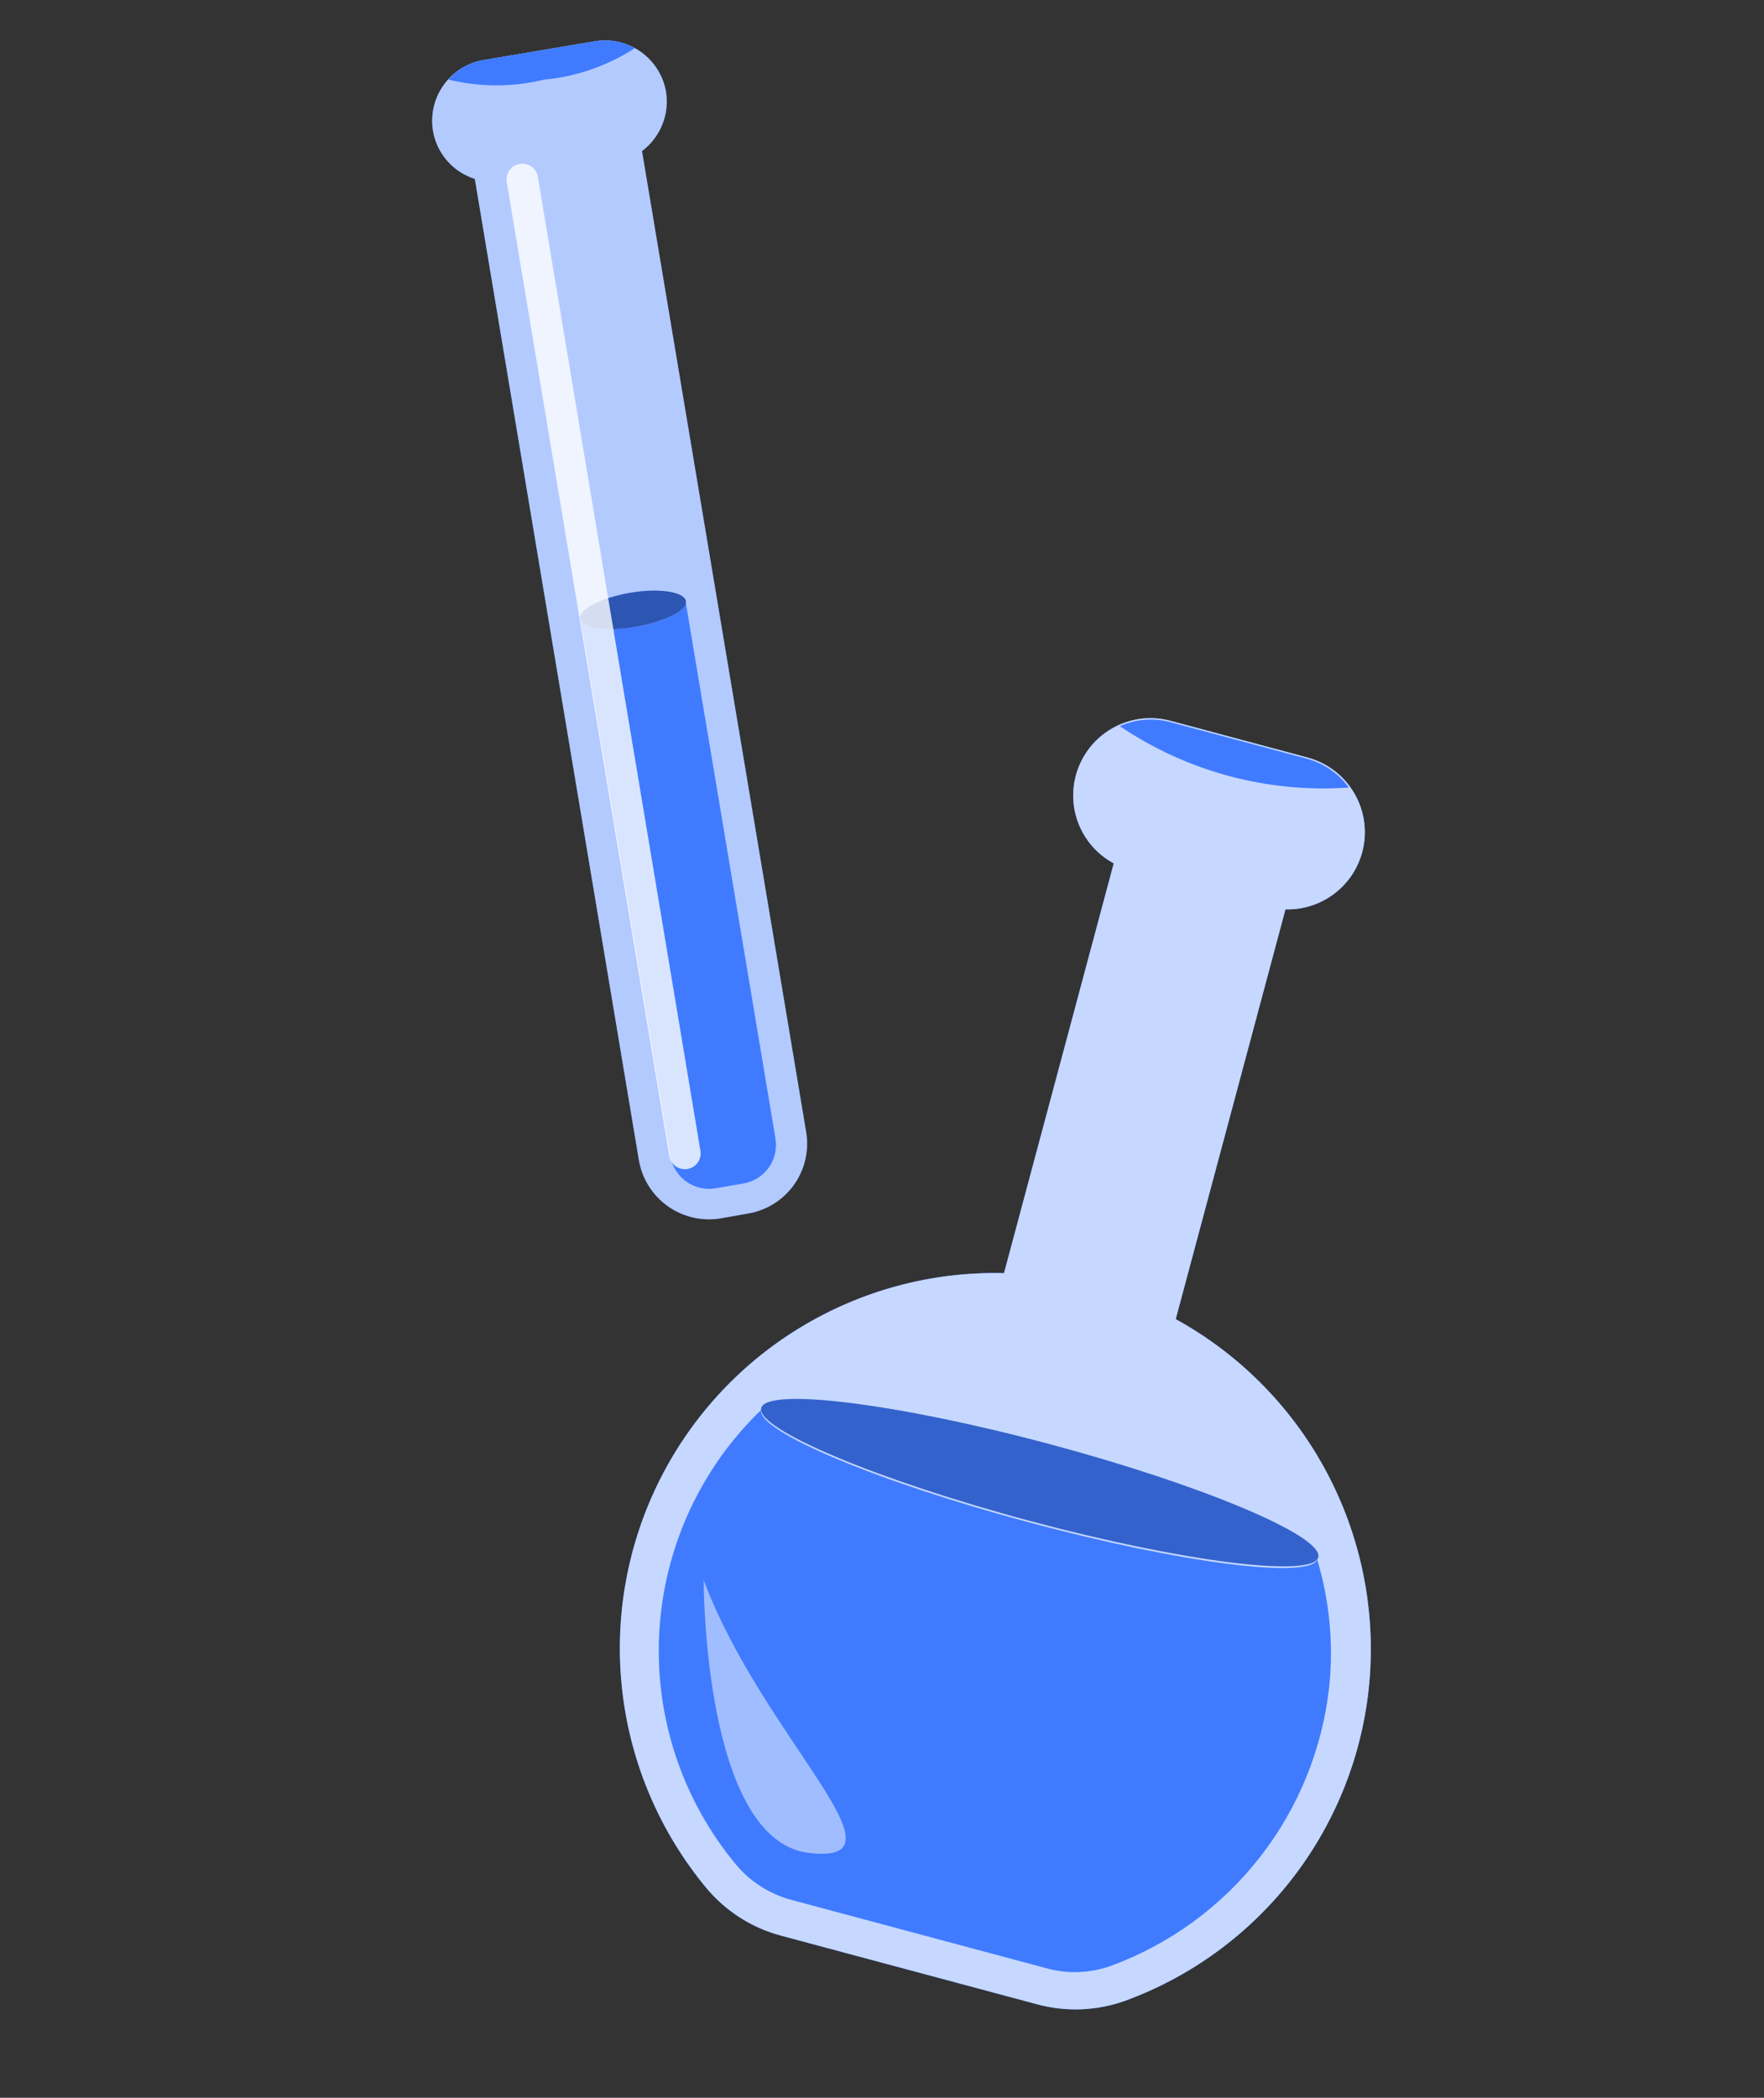 <svg width="53" height="63" viewBox="0 0 53 63" fill="none" xmlns="http://www.w3.org/2000/svg">
<rect x="0" y="0" width="53" height="63" fill="#333333" stroke="none"/>
<path d="M17.88 1.238L14.533 1.802C14.049 1.882 13.617 2.152 13.331 2.551C13.045 2.95 12.929 3.446 13.009 3.93C13.065 4.263 13.213 4.574 13.434 4.828C13.656 5.083 13.944 5.271 14.266 5.373L19.195 34.838C19.289 35.395 19.6 35.892 20.059 36.22C20.519 36.549 21.09 36.682 21.648 36.59L22.468 36.445C22.744 36.4 23.009 36.3 23.247 36.152C23.485 36.004 23.691 35.811 23.854 35.583C24.017 35.355 24.133 35.097 24.196 34.825C24.259 34.552 24.267 34.269 24.221 33.993L19.289 4.537C19.561 4.334 19.771 4.06 19.898 3.745C20.026 3.431 20.064 3.087 20.011 2.752C19.926 2.271 19.654 1.842 19.256 1.558C18.857 1.275 18.363 1.16 17.88 1.238Z" fill="#407BFF"/>
<path opacity="0.6" d="M17.88 1.238L14.533 1.802C14.049 1.882 13.617 2.152 13.331 2.551C13.045 2.95 12.929 3.446 13.009 3.93C13.065 4.263 13.213 4.574 13.434 4.828C13.656 5.083 13.944 5.271 14.266 5.373L19.195 34.838C19.289 35.395 19.6 35.892 20.059 36.22C20.519 36.549 21.09 36.682 21.648 36.59L22.468 36.445C22.744 36.4 23.009 36.3 23.247 36.152C23.485 36.004 23.691 35.811 23.854 35.583C24.017 35.355 24.133 35.097 24.196 34.825C24.259 34.552 24.267 34.269 24.221 33.993L19.289 4.537C19.561 4.334 19.771 4.06 19.898 3.745C20.026 3.431 20.064 3.087 20.011 2.752C19.926 2.271 19.654 1.842 19.256 1.558C18.857 1.275 18.363 1.16 17.88 1.238Z" fill="white"/>
<path d="M13.472 2.39C14.419 2.62 15.406 2.621 16.353 2.391C17.323 2.301 18.256 1.977 19.072 1.446C18.709 1.244 18.289 1.171 17.88 1.238L14.533 1.802C14.122 1.871 13.748 2.079 13.472 2.39Z" fill="#407BFF"/>
<path d="M19.104 18.823C18.234 18.966 17.501 18.861 17.441 18.591L20.141 34.716C20.166 34.868 20.221 35.015 20.302 35.146C20.384 35.278 20.491 35.392 20.616 35.482C20.742 35.572 20.884 35.637 21.035 35.672C21.186 35.707 21.342 35.712 21.494 35.687L22.324 35.544C22.478 35.52 22.625 35.465 22.758 35.383C22.89 35.301 23.005 35.193 23.096 35.066C23.186 34.94 23.251 34.796 23.286 34.644C23.32 34.492 23.324 34.335 23.298 34.182L20.598 18.057C20.633 18.34 19.964 18.679 19.104 18.823Z" fill="#407BFF"/>
<path d="M20.609 18.05C20.656 18.327 19.976 18.672 19.103 18.823C18.23 18.975 17.479 18.865 17.433 18.579C17.388 18.293 18.057 17.955 18.93 17.803C19.802 17.651 20.552 17.771 20.609 18.05Z" fill="#407BFF"/>
<path opacity="0.3" d="M20.609 18.05C20.656 18.327 19.976 18.672 19.103 18.823C18.23 18.975 17.479 18.865 17.433 18.579C17.388 18.293 18.057 17.955 18.93 17.803C19.802 17.651 20.552 17.771 20.609 18.05Z" fill="black"/>
<g opacity="0.8">
<path d="M15.225 5.467L20.11 34.718C20.131 34.841 20.2 34.952 20.302 35.025C20.404 35.098 20.531 35.128 20.655 35.107C20.779 35.086 20.89 35.017 20.963 34.915C21.036 34.813 21.065 34.686 21.045 34.562L16.16 5.312C16.139 5.188 16.07 5.077 15.968 5.004C15.866 4.931 15.739 4.902 15.615 4.922C15.491 4.943 15.38 5.012 15.307 5.114C15.234 5.216 15.204 5.343 15.225 5.467Z" fill="white"/>
</g>
<path d="M41.115 50.796C41.367 48.569 40.95 46.316 39.919 44.326C38.889 42.335 37.289 40.696 35.325 39.616L38.622 27.31C39.143 27.325 39.654 27.163 40.072 26.852C40.491 26.541 40.792 26.098 40.928 25.595C41.088 25 41.004 24.366 40.696 23.832C40.388 23.299 39.881 22.91 39.286 22.75L35.168 21.647C34.573 21.487 33.939 21.571 33.406 21.879C32.872 22.187 32.483 22.694 32.324 23.289C32.188 23.793 32.227 24.328 32.434 24.807C32.64 25.286 33.003 25.681 33.463 25.928L30.166 38.234C28.003 38.182 25.872 38.753 24.025 39.88C22.178 41.006 20.695 42.64 19.752 44.587C18.809 46.534 18.446 48.711 18.706 50.858C18.967 53.005 19.84 55.032 21.221 56.697C21.807 57.4 22.598 57.903 23.484 58.135L31.161 60.192C32.037 60.429 32.964 60.391 33.818 60.082C35.775 59.362 37.493 58.112 38.782 56.473C40.07 54.833 40.878 52.868 41.115 50.796Z" fill="#407BFF"/>
<path d="M41.115 50.796C41.367 48.569 40.95 46.316 39.919 44.326C38.889 42.335 37.289 40.696 35.325 39.616L38.622 27.31C39.143 27.325 39.654 27.163 40.072 26.852C40.491 26.541 40.792 26.098 40.928 25.595C41.088 25 41.004 24.366 40.696 23.832C40.388 23.299 39.881 22.91 39.286 22.75L35.168 21.647C34.573 21.487 33.939 21.571 33.406 21.879C32.872 22.187 32.483 22.694 32.324 23.289C32.188 23.793 32.227 24.328 32.434 24.807C32.64 25.286 33.003 25.681 33.463 25.928L30.166 38.234C28.003 38.182 25.872 38.753 24.025 39.88C22.178 41.006 20.695 42.64 19.752 44.587C18.809 46.534 18.446 48.711 18.706 50.858C18.967 53.005 19.84 55.032 21.221 56.697C21.807 57.4 22.598 57.903 23.484 58.135L31.161 60.192C32.037 60.429 32.964 60.391 33.818 60.082C35.775 59.362 37.493 58.112 38.782 56.473C40.07 54.833 40.878 52.868 41.115 50.796Z" fill="#407BFF"/>
<path opacity="0.7" d="M41.115 50.796C41.367 48.569 40.95 46.316 39.919 44.326C38.889 42.335 37.289 40.696 35.325 39.616L38.622 27.31C39.143 27.325 39.654 27.163 40.072 26.852C40.491 26.541 40.792 26.098 40.928 25.595C41.088 25 41.004 24.366 40.696 23.832C40.388 23.299 39.881 22.91 39.286 22.75L35.168 21.647C34.573 21.487 33.939 21.571 33.406 21.879C32.872 22.187 32.483 22.694 32.324 23.289C32.188 23.793 32.227 24.328 32.434 24.807C32.64 25.286 33.003 25.681 33.463 25.928L30.166 38.234C28.003 38.182 25.872 38.753 24.025 39.88C22.178 41.006 20.695 42.64 19.752 44.587C18.809 46.534 18.446 48.711 18.706 50.858C18.967 53.005 19.84 55.032 21.221 56.697C21.807 57.4 22.598 57.903 23.484 58.135L31.161 60.192C32.037 60.429 32.964 60.391 33.818 60.082C35.775 59.362 37.493 58.112 38.782 56.473C40.07 54.833 40.878 52.868 41.115 50.796Z" fill="white"/>
<path d="M33.645 21.807C35.668 23.174 38.091 23.823 40.526 23.651C40.219 23.23 39.778 22.927 39.276 22.788L35.158 21.685C34.655 21.552 34.121 21.595 33.645 21.807Z" fill="#407BFF"/>
<path d="M39.937 50.653C40.07 49.371 39.948 48.077 39.578 46.843C39.299 47.428 35.492 46.945 30.92 45.72C26.348 44.495 22.765 42.987 22.866 42.345C21.039 44.106 19.946 46.493 19.808 49.027C19.669 51.561 20.494 54.053 22.118 56.003C22.549 56.515 23.127 56.882 23.773 57.056L31.451 59.113C32.089 59.288 32.767 59.26 33.389 59.034C35.152 58.384 36.698 57.255 37.855 55.774C39.012 54.294 39.733 52.52 39.937 50.653Z" fill="#407BFF"/>
<path d="M39.607 46.77C39.44 47.395 35.514 46.901 30.932 45.673C26.351 44.445 22.704 42.91 22.871 42.285C23.039 41.661 26.967 42.145 31.549 43.373C36.13 44.6 39.777 46.136 39.607 46.77Z" fill="#407BFF"/>
<path opacity="0.2" d="M39.607 46.77C39.44 47.395 35.514 46.901 30.932 45.673C26.351 44.445 22.704 42.91 22.871 42.285C23.039 41.661 26.967 42.145 31.549 43.373C36.13 44.6 39.777 46.136 39.607 46.77Z" fill="black"/>
<path opacity="0.5" d="M21.142 47.453C21.142 47.453 21.124 55.281 24.313 55.648C27.502 56.016 22.902 52.166 21.142 47.453Z" fill="white"/>
</svg>

